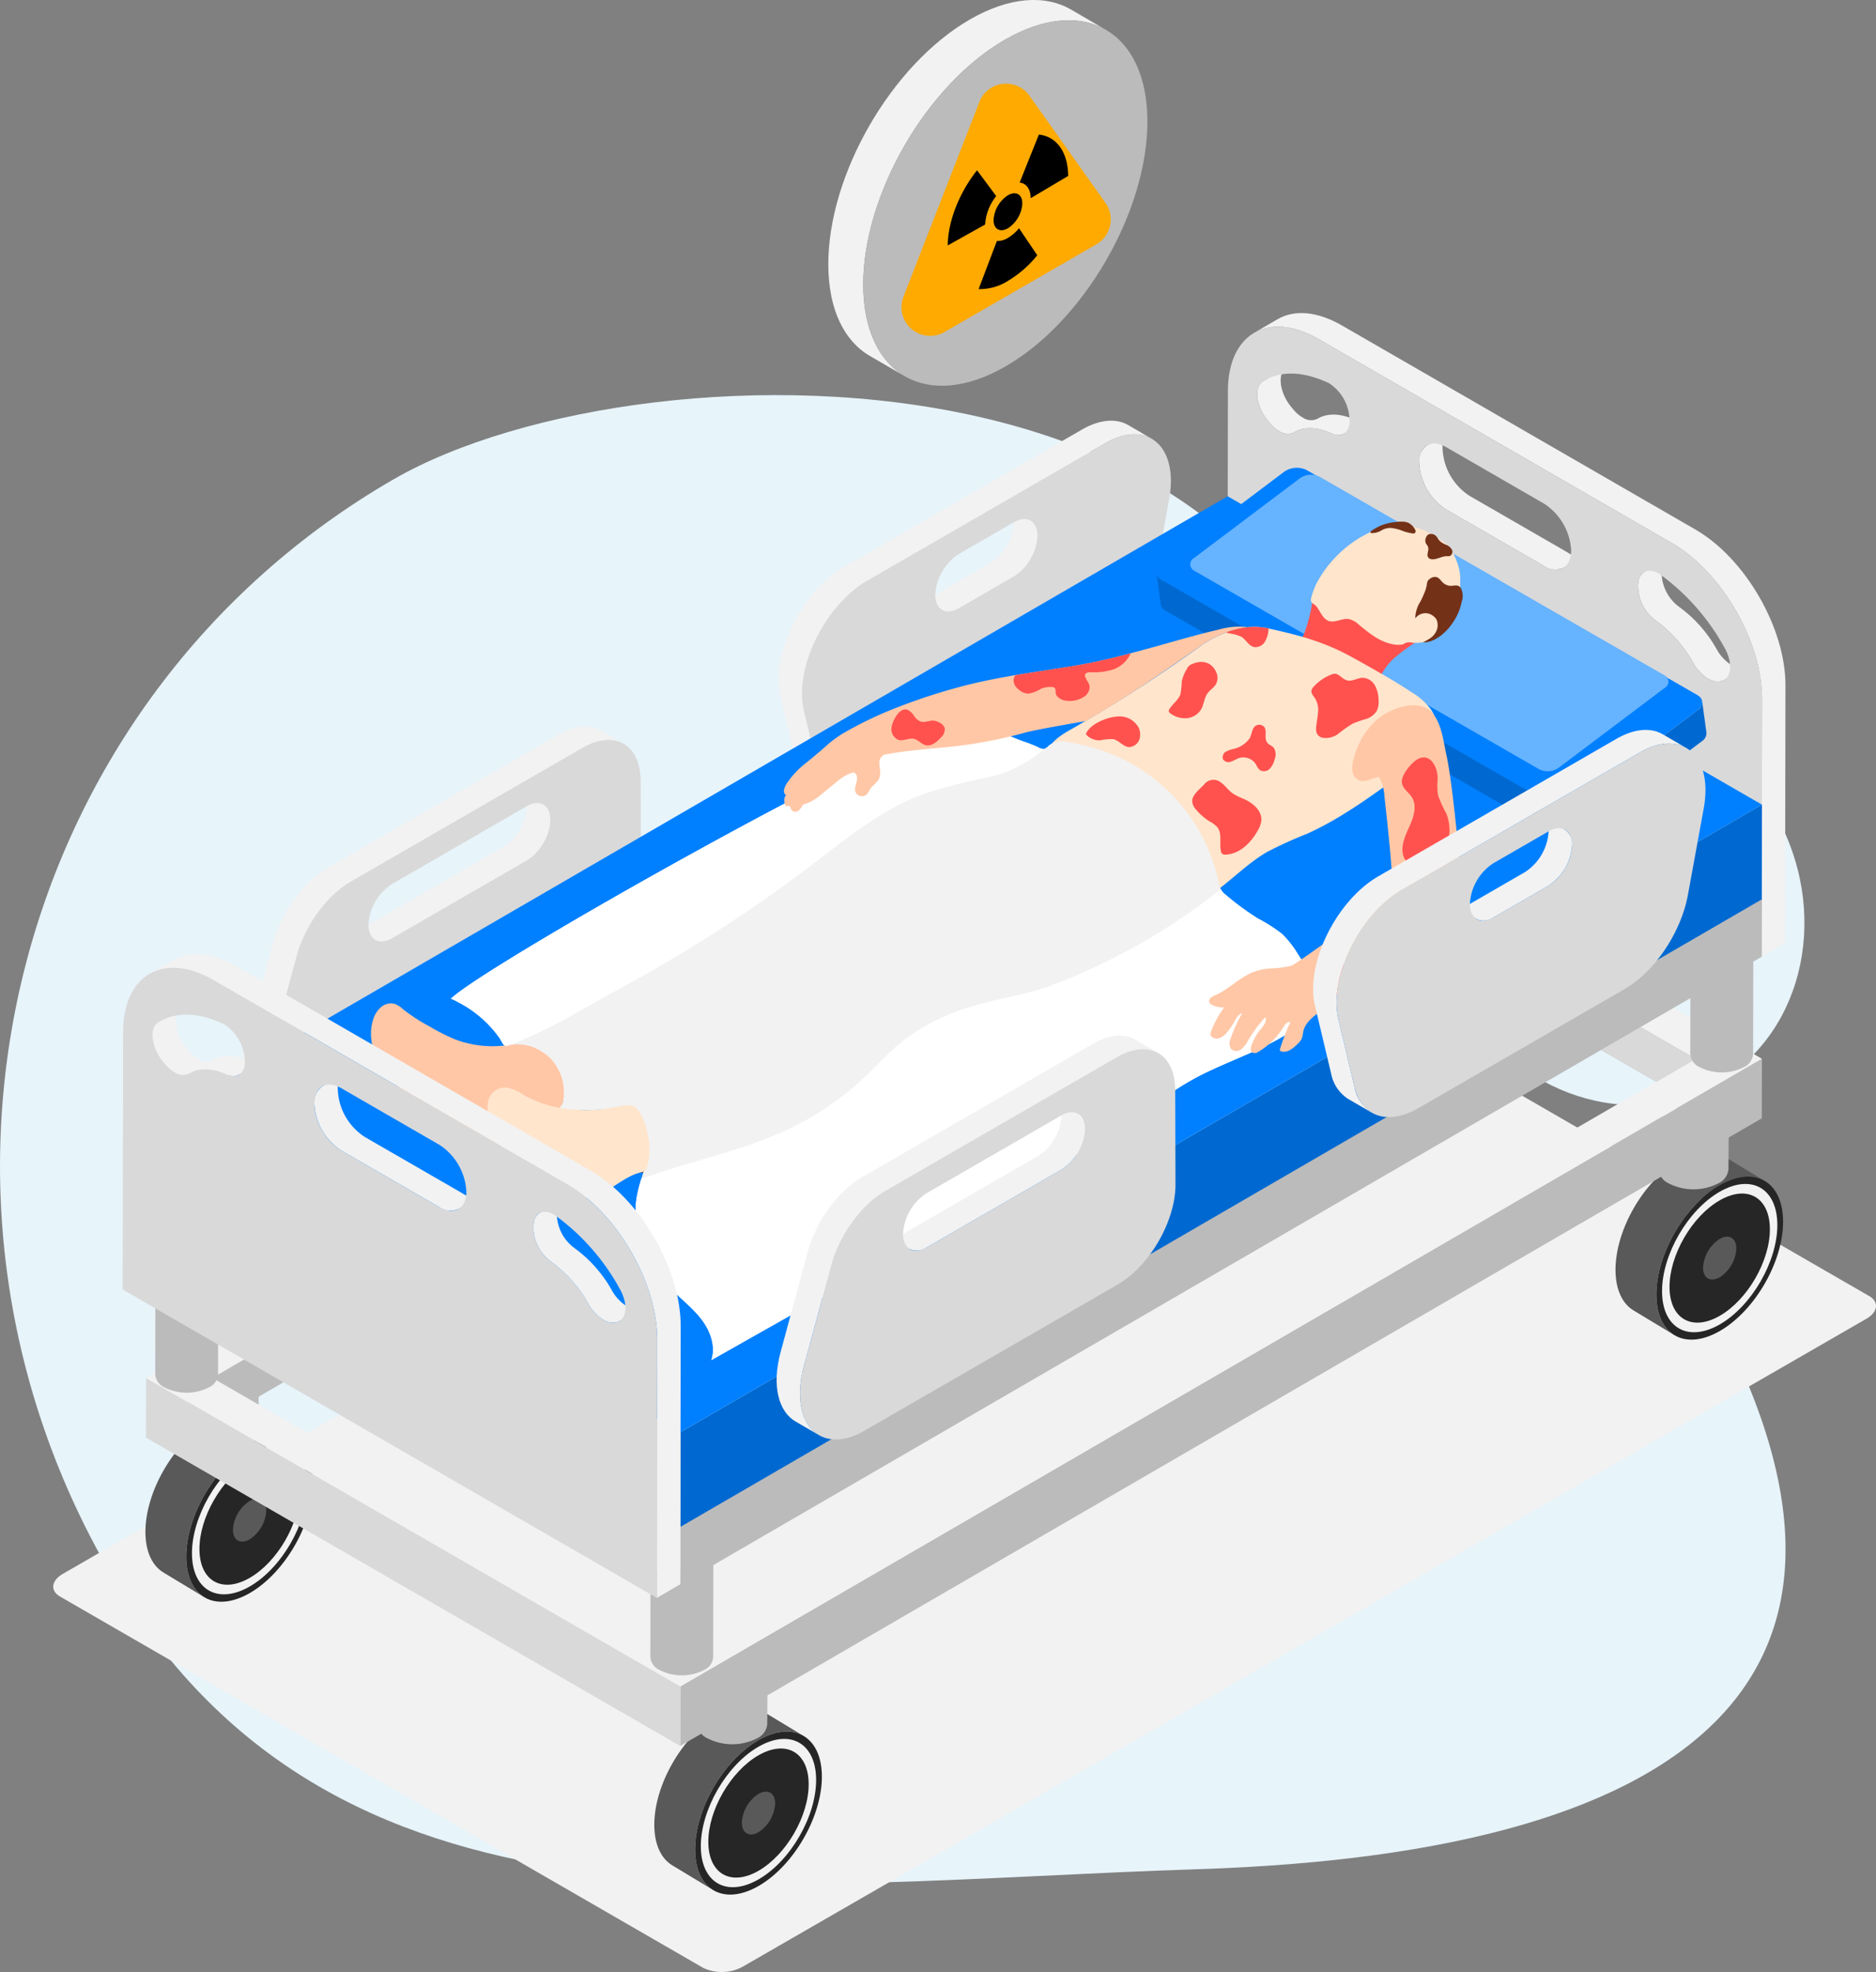 <svg xmlns="http://www.w3.org/2000/svg" xmlns:xlink="http://www.w3.org/1999/xlink" width="347.973" height="365.802" viewBox="0 0 347.973 365.802">
  <rect x="0" y="0" width="347.973" height="365.802" fill="#808080" stroke="none"/>
  <defs>
    <clipPath id="clip-path">
      <rect id="Rectángulo_325632" data-name="Rectángulo 325632" width="31.084" height="34.82" transform="translate(306.781 477.82)" fill="none"/>
    </clipPath>
    <clipPath id="clip-path-3">
      <rect id="Rectángulo_325628" data-name="Rectángulo 325628" width="27.654" height="34.02" transform="translate(306.781 477.82)" fill="none"/>
    </clipPath>
    <clipPath id="clip-path-4">
      <rect id="Rectángulo_325629" data-name="Rectángulo 325629" width="23.513" height="30.25" transform="translate(314.352 482.39)" fill="none"/>
    </clipPath>
    <clipPath id="clip-path-5">
      <rect id="Rectángulo_325630" data-name="Rectángulo 325630" width="6.175" height="7.95" transform="translate(323.021 493.54)" fill="none"/>
    </clipPath>
    <clipPath id="clip-path-6">
      <rect id="Rectángulo_325637" data-name="Rectángulo 325637" width="31.083" height="34.82" transform="translate(485.073 374.88)" fill="none"/>
    </clipPath>
    <clipPath id="clip-path-8">
      <rect id="Rectángulo_325633" data-name="Rectángulo 325633" width="27.654" height="34.02" transform="translate(485.073 374.88)" fill="none"/>
    </clipPath>
    <clipPath id="clip-path-9">
      <rect id="Rectángulo_325634" data-name="Rectángulo 325634" width="23.512" height="30.24" transform="translate(492.644 379.46)" fill="none"/>
    </clipPath>
    <clipPath id="clip-path-10">
      <rect id="Rectángulo_325635" data-name="Rectángulo 325635" width="6.176" height="7.94" transform="translate(501.312 390.61)" fill="none"/>
    </clipPath>
    <clipPath id="clip-path-11">
      <rect id="Rectángulo_325642" data-name="Rectángulo 325642" width="31.084" height="34.81" transform="translate(212.391 423.5)" fill="none"/>
    </clipPath>
    <clipPath id="clip-path-13">
      <rect id="Rectángulo_325638" data-name="Rectángulo 325638" width="27.654" height="34.02" transform="translate(212.391 423.5)" fill="none"/>
    </clipPath>
    <clipPath id="clip-path-14">
      <rect id="Rectángulo_325639" data-name="Rectángulo 325639" width="23.513" height="30.24" transform="translate(219.962 428.07)" fill="none"/>
    </clipPath>
    <clipPath id="clip-path-15">
      <rect id="Rectángulo_325640" data-name="Rectángulo 325640" width="6.175" height="7.94" transform="translate(228.631 439.22)" fill="none"/>
    </clipPath>
    <clipPath id="clip-path-16">
      <rect id="Rectángulo_325647" data-name="Rectángulo 325647" width="59.186" height="71.56" transform="translate(339.058 161.21)" fill="none"/>
    </clipPath>
    <clipPath id="clip-path-18">
      <rect id="Rectángulo_325643" data-name="Rectángulo 325643" width="51.501" height="69.78" transform="translate(339.058 161.21)" fill="none"/>
    </clipPath>
    <clipPath id="clip-path-19">
      <rect id="Rectángulo_325644" data-name="Rectángulo 325644" width="52.708" height="67.8" transform="translate(345.536 164.97)" fill="none"/>
    </clipPath>
    <clipPath id="clip-path-20">
      <rect id="Rectángulo_325645" data-name="Rectángulo 325645" width="0.044" height="0.05" transform="translate(377.177 223.85)" fill="none"/>
    </clipPath>
  </defs>
  <g id="Grupo_262120" data-name="Grupo 262120" transform="translate(-11414.419 10627.509)">
    <g id="Grupo_262113" data-name="Grupo 262113">
      <path id="Trazado_279910" data-name="Trazado 279910" d="M407.6,507.931c-81.382,2.622-160.629,16-201.862-55.17S188.027,290.9,258.279,250.2c47.434-27.482,182.969-27.564,178.72,71.816-3.822,89.391,49.927,54.167,63.319,77.283,41.233,71.171,2.011,105.579-92.723,108.631" transform="translate(11229 -10788.719)" fill="#e7f4fa"/>
      <path id="Trazado_279911" data-name="Trazado 279911" d="M515.43,313.49c9.628,18.565,3.955,40.6-12.671,49.227s-37.91.564-47.538-18-12.031-52.248,4.6-60.871S505.8,294.926,515.43,313.49" transform="translate(11229 -10788.719)" fill="#e7f4fa"/>
      <path id="Trazado_279912" data-name="Trazado 279912" d="M315.941,526.282l-119.38-68.924c-1.872-1.081-1.637-2.968.524-4.216L405.446,332.993a8.117,8.117,0,0,1,7.3-.3l119.38,68.924c1.872,1.08,1.637,2.968-.524,4.216L323.243,525.979a8.117,8.117,0,0,1-7.3.3" transform="translate(11229 -10788.719)" fill="#f2f2f2"/>
      <g id="Grupo_261863" data-name="Grupo 261863" transform="translate(11229 -10788.719)" clip-path="url(#clip-path)">
        <g id="Grupo_261862" data-name="Grupo 261862" style="isolation: isolate">
          <g id="Grupo_261861" data-name="Grupo 261861">
            <g id="Grupo_261860" data-name="Grupo 261860" clip-path="url(#clip-path)">
              <g id="Grupo_261853" data-name="Grupo 261853">
                <g id="Grupo_261852" data-name="Grupo 261852">
                  <g id="Grupo_261851" data-name="Grupo 261851" clip-path="url(#clip-path-3)">
                    <path id="Trazado_279913" data-name="Trazado 279913" d="M318.5,479.433c3.267-1.886,6.227-2.061,8.365-.819l7.571,4.574c-2.138-1.242-5.1-1.067-8.365.819-6.493,3.749-11.739,12.836-11.718,20.3.01,3.706,1.319,6.314,3.429,7.54l-7.571-4.574c-2.11-1.226-3.418-3.834-3.429-7.541-.021-7.46,5.225-16.547,11.718-20.3" fill="#595959"/>
                  </g>
                </g>
              </g>
              <g id="Grupo_261856" data-name="Grupo 261856">
                <g id="Grupo_261855" data-name="Grupo 261855">
                  <g id="Grupo_261854" data-name="Grupo 261854" clip-path="url(#clip-path-4)">
                    <path id="Trazado_279914" data-name="Trazado 279914" d="M326.07,484.008c-6.493,3.749-11.739,12.836-11.718,20.3s5.3,10.47,11.794,6.722,11.74-12.836,11.719-20.3-5.3-10.47-11.795-6.721" fill="#262626"/>
                  </g>
                </g>
              </g>
              <g id="Grupo_261859" data-name="Grupo 261859">
                <g id="Grupo_261858" data-name="Grupo 261858">
                  <g id="Grupo_261857" data-name="Grupo 261857" clip-path="url(#clip-path-5)">
                    <path id="Trazado_279915" data-name="Trazado 279915" d="M326.1,493.969a6.786,6.786,0,0,0-3.078,5.331c.006,1.959,1.393,2.749,3.1,1.765a6.785,6.785,0,0,0,3.078-5.331c-.006-1.959-1.393-2.75-3.1-1.765" fill="#595959"/>
                  </g>
                </g>
              </g>
              <path id="Trazado_279916" data-name="Trazado 279916" d="M315.414,503.69c.021,6.784,4.825,9.523,10.73,6.114s10.677-11.677,10.656-18.461-4.824-9.524-10.729-6.111S315.4,496.9,315.414,503.69m1.388-.8c-.02-5.909,4.134-13.1,9.277-16.07s9.318-.585,9.338,5.32-4.139,13.1-9.277,16.07-9.322.585-9.338-5.32" fill="#f2f2f2"/>
            </g>
          </g>
        </g>
      </g>
      <path id="Trazado_279917" data-name="Trazado 279917" d="M316.651,483.656a3.252,3.252,0,0,1-1.919-2.682l.041-8.008a3.253,3.253,0,0,0,1.919,2.682,10.131,10.131,0,0,0,9.2,0A3.23,3.23,0,0,0,327.776,473l-.041,8.009a3.229,3.229,0,0,1-1.889,2.644,10.131,10.131,0,0,1-9.2,0" transform="translate(11229 -10788.719)" fill="#bbb"/>
      <path id="Trazado_279918" data-name="Trazado 279918" d="M316.693,475.647a10.123,10.123,0,0,0,9.194,0c2.53-1.47,2.517-3.855-.03-5.325a10.137,10.137,0,0,0-9.2,0c-2.53,1.47-2.517,3.855.031,5.325" transform="translate(11229 -10788.719)" fill="#f2f2f2"/>
      <g id="Grupo_261878" data-name="Grupo 261878" transform="translate(11229 -10788.719)" clip-path="url(#clip-path-6)">
        <g id="Grupo_261877" data-name="Grupo 261877" style="isolation: isolate">
          <g id="Grupo_261876" data-name="Grupo 261876">
            <g id="Grupo_261875" data-name="Grupo 261875" clip-path="url(#clip-path-6)">
              <g id="Grupo_261868" data-name="Grupo 261868">
                <g id="Grupo_261867" data-name="Grupo 261867">
                  <g id="Grupo_261866" data-name="Grupo 261866" clip-path="url(#clip-path-8)">
                    <path id="Trazado_279919" data-name="Trazado 279919" d="M496.791,376.494c3.267-1.886,6.228-2.062,8.365-.819l7.571,4.574c-2.137-1.242-5.1-1.067-8.365.819-6.493,3.749-11.739,12.836-11.718,20.3.01,3.706,1.319,6.314,3.429,7.54l-7.571-4.574c-2.11-1.226-3.418-3.834-3.429-7.541-.021-7.46,5.225-16.547,11.718-20.3" fill="#595959"/>
                  </g>
                </g>
              </g>
              <g id="Grupo_261871" data-name="Grupo 261871">
                <g id="Grupo_261870" data-name="Grupo 261870">
                  <g id="Grupo_261869" data-name="Grupo 261869" clip-path="url(#clip-path-9)">
                    <path id="Trazado_279920" data-name="Trazado 279920" d="M504.362,381.068c-6.493,3.749-11.739,12.836-11.718,20.3s5.3,10.47,11.795,6.722,11.739-12.836,11.718-20.3-5.3-10.47-11.795-6.721" fill="#262626"/>
                  </g>
                </g>
              </g>
              <g id="Grupo_261874" data-name="Grupo 261874">
                <g id="Grupo_261873" data-name="Grupo 261873">
                  <g id="Grupo_261872" data-name="Grupo 261872" clip-path="url(#clip-path-10)">
                    <path id="Trazado_279921" data-name="Trazado 279921" d="M504.39,391.029a6.786,6.786,0,0,0-3.078,5.331c.006,1.959,1.393,2.75,3.1,1.765a6.785,6.785,0,0,0,3.078-5.331c-.006-1.959-1.393-2.749-3.1-1.765" fill="#595959"/>
                  </g>
                </g>
              </g>
              <path id="Trazado_279922" data-name="Trazado 279922" d="M493.706,400.75c.021,6.784,4.825,9.523,10.73,6.115s10.676-11.678,10.656-18.462-4.824-9.523-10.729-6.111-10.673,11.673-10.657,18.458m1.388-.8c-.02-5.909,4.134-13.1,9.277-16.07s9.318-.585,9.338,5.32-4.139,13.1-9.277,16.07-9.322.585-9.338-5.32" fill="#f2f2f2"/>
            </g>
          </g>
        </g>
      </g>
      <path id="Trazado_279923" data-name="Trazado 279923" d="M494.943,380.716a3.253,3.253,0,0,1-1.919-2.682l.041-8.008a3.252,3.252,0,0,0,1.919,2.682,10.137,10.137,0,0,0,9.195,0,3.229,3.229,0,0,0,1.889-2.645l-.041,8.009a3.229,3.229,0,0,1-1.889,2.644,10.128,10.128,0,0,1-9.2,0" transform="translate(11229 -10788.719)" fill="#bbb"/>
      <path id="Trazado_279924" data-name="Trazado 279924" d="M494.984,372.708a10.131,10.131,0,0,0,9.195,0c2.53-1.471,2.517-3.855-.03-5.326a10.131,10.131,0,0,0-9.195,0c-2.531,1.471-2.517,3.855.03,5.326" transform="translate(11229 -10788.719)" fill="#f2f2f2"/>
      <g id="Grupo_261893" data-name="Grupo 261893" transform="translate(11229 -10788.719)" clip-path="url(#clip-path-11)">
        <g id="Grupo_261892" data-name="Grupo 261892" style="isolation: isolate">
          <g id="Grupo_261891" data-name="Grupo 261891">
            <g id="Grupo_261890" data-name="Grupo 261890" clip-path="url(#clip-path-11)">
              <g id="Grupo_261883" data-name="Grupo 261883">
                <g id="Grupo_261882" data-name="Grupo 261882">
                  <g id="Grupo_261881" data-name="Grupo 261881" clip-path="url(#clip-path-13)">
                    <path id="Trazado_279925" data-name="Trazado 279925" d="M224.109,425.108c3.267-1.886,6.227-2.061,8.365-.818l7.571,4.574c-2.138-1.242-5.1-1.067-8.365.819-6.493,3.749-11.739,12.836-11.718,20.3.01,3.707,1.319,6.314,3.429,7.541l-7.571-4.574c-2.11-1.227-3.418-3.834-3.429-7.541-.021-7.46,5.225-16.548,11.718-20.3" fill="#595959"/>
                  </g>
                </g>
              </g>
              <g id="Grupo_261886" data-name="Grupo 261886">
                <g id="Grupo_261885" data-name="Grupo 261885">
                  <g id="Grupo_261884" data-name="Grupo 261884" clip-path="url(#clip-path-14)">
                    <path id="Trazado_279926" data-name="Trazado 279926" d="M231.68,429.683c-6.493,3.749-11.739,12.836-11.718,20.3s5.3,10.47,11.795,6.722,11.739-12.836,11.718-20.3-5.3-10.47-11.8-6.721" fill="#262626"/>
                  </g>
                </g>
              </g>
              <g id="Grupo_261889" data-name="Grupo 261889">
                <g id="Grupo_261888" data-name="Grupo 261888">
                  <g id="Grupo_261887" data-name="Grupo 261887" clip-path="url(#clip-path-15)">
                    <path id="Trazado_279927" data-name="Trazado 279927" d="M231.708,439.644a6.784,6.784,0,0,0-3.078,5.331c.006,1.959,1.393,2.75,3.1,1.765a6.786,6.786,0,0,0,3.078-5.331c-.006-1.959-1.393-2.75-3.1-1.765" fill="#595959"/>
                  </g>
                </g>
              </g>
              <path id="Trazado_279928" data-name="Trazado 279928" d="M221.025,449.365c.021,6.784,4.825,9.523,10.73,6.115s10.677-11.678,10.656-18.462-4.824-9.523-10.729-6.111-10.673,11.673-10.657,18.458m1.388-.8c-.02-5.909,4.134-13.1,9.277-16.07s9.318-.585,9.338,5.32-4.139,13.1-9.277,16.07-9.322.585-9.338-5.32" fill="#f2f2f2"/>
            </g>
          </g>
        </g>
      </g>
      <path id="Trazado_279929" data-name="Trazado 279929" d="M222.262,429.331a3.253,3.253,0,0,1-1.919-2.682l.041-8.008a3.253,3.253,0,0,0,1.919,2.682,10.137,10.137,0,0,0,9.2,0,3.23,3.23,0,0,0,1.889-2.645l-.041,8.008a3.229,3.229,0,0,1-1.89,2.645,10.132,10.132,0,0,1-9.194,0" transform="translate(11229 -10788.719)" fill="#bbb"/>
      <path id="Trazado_279930" data-name="Trazado 279930" d="M222.3,421.323a10.129,10.129,0,0,0,9.194,0c2.53-1.471,2.517-3.855-.03-5.326a10.137,10.137,0,0,0-9.195,0c-2.53,1.471-2.517,3.855.031,5.326" transform="translate(11229 -10788.719)" fill="#f2f2f2"/>
      <path id="Trazado_279931" data-name="Trazado 279931" d="M512.238,357.6l-.031,11.051L311.583,485.073l.032-11.051Z" transform="translate(11229 -10788.719)" fill="#bbb"/>
      <path id="Trazado_279932" data-name="Trazado 279932" d="M311.615,474.022l-.031,11.051-99.1-57.2.031-11.05Z" transform="translate(11229 -10788.719)" fill="#d9d9d9"/>
      <path id="Trazado_279933" data-name="Trazado 279933" d="M413.132,300.4,212.516,416.814l99.1,57.208L512.242,357.609ZM311.6,466.9l-86.8-50.1L413.145,307.524l86.8,50.1Z" transform="translate(11229 -10788.719)" fill="#f2f2f2"/>
      <path id="Trazado_279934" data-name="Trazado 279934" d="M413.146,315.994l79.483,45.879,7.314-4.251-86.8-50.1L224.807,416.8l7.314,4.222Z" transform="translate(11229 -10788.719)" fill="#bbb"/>
      <path id="Trazado_279935" data-name="Trazado 279935" d="M499.943,357.622l-7.315,4.251-79.482-45.879v-8.473Z" transform="translate(11229 -10788.719)" fill="#d9d9d9"/>
      <path id="Trazado_279936" data-name="Trazado 279936" d="M307.77,470.987a2.914,2.914,0,0,1-1.72-2.4l.036-19.984a2.92,2.92,0,0,0,1.721,2.4,9.082,9.082,0,0,0,8.241,0,2.893,2.893,0,0,0,1.693-2.371l-.037,19.984a2.893,2.893,0,0,1-1.693,2.37,9.082,9.082,0,0,1-8.241,0" transform="translate(11229 -10788.719)" fill="#bbb"/>
      <path id="Trazado_279937" data-name="Trazado 279937" d="M307.807,451a9.076,9.076,0,0,0,8.241,0c2.268-1.317,2.256-3.454-.027-4.774a9.085,9.085,0,0,0-8.241,0c-2.268,1.319-2.256,3.456.027,4.773" transform="translate(11229 -10788.719)" fill="#f2f2f2"/>
      <path id="Trazado_279938" data-name="Trazado 279938" d="M500.661,359.146a2.912,2.912,0,0,1-1.72-2.4l.037-19.983a2.914,2.914,0,0,0,1.72,2.4,9.082,9.082,0,0,0,8.241,0,2.891,2.891,0,0,0,1.693-2.37l-.037,19.984a2.89,2.89,0,0,1-1.693,2.369,9.076,9.076,0,0,1-8.241,0" transform="translate(11229 -10788.719)" fill="#bbb"/>
      <path id="Trazado_279939" data-name="Trazado 279939" d="M500.7,339.163a9.082,9.082,0,0,0,8.241,0c2.267-1.318,2.255-3.456-.028-4.773a9.074,9.074,0,0,0-8.24,0c-2.269,1.318-2.257,3.455.027,4.773" transform="translate(11229 -10788.719)" fill="#f2f2f2"/>
      <path id="Trazado_279940" data-name="Trazado 279940" d="M215.931,418.559a2.914,2.914,0,0,1-1.72-2.4l.037-19.983a2.917,2.917,0,0,0,1.72,2.4,9.085,9.085,0,0,0,8.241,0,2.89,2.89,0,0,0,1.693-2.37l-.037,19.984a2.893,2.893,0,0,1-1.693,2.37,9.082,9.082,0,0,1-8.241,0" transform="translate(11229 -10788.719)" fill="#bbb"/>
      <path id="Trazado_279941" data-name="Trazado 279941" d="M215.968,398.575a9.076,9.076,0,0,0,8.241,0c2.268-1.317,2.256-3.455-.027-4.773a9.082,9.082,0,0,0-8.241,0c-2.268,1.318-2.256,3.456.027,4.773" transform="translate(11229 -10788.719)" fill="#f2f2f2"/>
      <path id="Trazado_279942" data-name="Trazado 279942" d="M436.9,239.138l-.732-.3c-2.448-.988-4.655-.958-6.353.036l-.024.014a2.751,2.751,0,0,1-2.767-.245,6.624,6.624,0,0,1-1.8-1.585l-.369-.449c-2.082-2.569-2.537-6.11-.886-7.159.1-.067.212-.132.32-.195l-4.344,2.524c-.107.063-.214.128-.319.195-1.651,1.049-1.2,4.59.886,7.159l.369.449a6.642,6.642,0,0,0,1.8,1.585,2.755,2.755,0,0,0,2.769.245l.024-.015c1.7-.993,3.9-1.023,6.351-.035l.732.3a2.345,2.345,0,0,0,2.1-.007l4.343-2.524a2.345,2.345,0,0,1-2.1.007" transform="translate(11229 -10788.719)" fill="#f2f2f2"/>
      <path id="Trazado_279943" data-name="Trazado 279943" d="M476.146,263.66,458,253.184a10.966,10.966,0,0,1-5-8.667,3.527,3.527,0,0,1,1.464-3.232l-4.343,2.524a3.526,3.526,0,0,0-1.464,3.232,10.966,10.966,0,0,0,5,8.667L471.8,266.184a3.553,3.553,0,0,0,3.581.35l4.343-2.523a3.556,3.556,0,0,1-3.581-.351" transform="translate(11229 -10788.719)" fill="#f2f2f2"/>
      <path id="Trazado_279944" data-name="Trazado 279944" d="M508.4,285.079a3.19,3.19,0,0,1-1.8-.492,8.066,8.066,0,0,1-2.784-2.988,24.393,24.393,0,0,0-6.331-7.36l-.732-.549A8.011,8.011,0,0,1,493.626,267l.064-.425a2.333,2.333,0,0,1,1.046-1.783l-4.343,2.523a2.337,2.337,0,0,0-1.046,1.784l-.064.425a8.011,8.011,0,0,0,3.125,6.686l.732.549a24.394,24.394,0,0,1,6.331,7.36,8.054,8.054,0,0,0,2.784,2.987,3.191,3.191,0,0,0,1.8.493l.371-.022a1.872,1.872,0,0,0,.812-.245l4.343-2.524a1.887,1.887,0,0,1-.813.246Z" transform="translate(11229 -10788.719)" fill="#f2f2f2"/>
      <path id="Trazado_279945" data-name="Trazado 279945" d="M499.9,259.436l-65.569-37.855c-4.656-2.689-8.878-2.938-11.926-1.166l-4.342,2.523c3.048-1.771,7.268-1.523,11.927,1.166l65.566,37.856c9.262,5.347,16.736,18.3,16.7,28.925l-.083,47.8,4.343-2.524.083-47.8c.03-10.624-7.444-23.579-16.7-28.926" transform="translate(11229 -10788.719)" fill="#f2f2f2"/>
      <path id="Trazado_279946" data-name="Trazado 279946" d="M495.561,261.96c9.262,5.347,16.736,18.3,16.706,28.925l-.083,47.8L413.1,281.476l.083-47.8c.03-10.623,7.561-14.915,16.814-9.572Zm-45.454-9.987a10.313,10.313,0,0,0,3.551,3.735L471.8,266.183c2.77,1.6,5.035.326,5.045-2.865a11.033,11.033,0,0,0-5.012-8.68l-18.145-10.476c-2.777-1.6-5.027-.322-5.036,2.879a10.214,10.214,0,0,0,1.452,4.932m-29.59-12.837.37.449a6.647,6.647,0,0,0,1.8,1.586,2.738,2.738,0,0,0,2.791.231c1.7-.994,3.9-1.025,6.353-.037l.732.3c2.039.833,3.453-.541,3.153-3.061l-.062-.5a8.313,8.313,0,0,0-3.672-5.782,4.565,4.565,0,0,0-.558-.274l-.732-.3c-4.291-1.744-8.145-1.632-11.059.227-1.65,1.048-1.2,4.59.886,7.158m71.891,37.078.731.549a24.4,24.4,0,0,1,6.332,7.36,8.054,8.054,0,0,0,2.784,2.987,3.191,3.191,0,0,0,1.8.493l.37-.022c2.089-.161,2.563-3.166.924-6.114a41.32,41.32,0,0,0-11.021-12.973l-.731-.55a5.607,5.607,0,0,0-.559-.37c-1.815-1.048-3.408-.436-3.692,1.529l-.065.425a8.015,8.015,0,0,0,3.126,6.686" transform="translate(11229 -10788.719)" fill="#d9d9d9"/>
      <path id="Trazado_279947" data-name="Trazado 279947" d="M296.765,296.669c-1.962-1.14-4.68-.979-7.679.753L246.163,322.2c-4.508,2.6-8.528,8.139-10.088,13.894l-5.007,18.5c-1.72,6.342-.368,11.116,2.762,12.935l4.343,2.524c-3.13-1.819-4.482-6.593-2.762-12.935l5.007-18.505c1.56-5.754,5.58-11.29,10.088-13.893l42.923-24.781c3-1.732,5.717-1.893,7.679-.753Z" transform="translate(11229 -10788.719)" fill="#f2f2f2"/>
      <path id="Trazado_279948" data-name="Trazado 279948" d="M286.22,310.459l-4.343-2.524a3.061,3.061,0,0,1,1.273,2.8,8.852,8.852,0,0,1-1.265,4.28,8.948,8.948,0,0,1-3.088,3.268l-25,14.432a3.076,3.076,0,0,1-3.1.3l4.343,2.524a3.076,3.076,0,0,0,3.1-.3l25-14.432a8.951,8.951,0,0,0,3.088-3.269,8.833,8.833,0,0,0,1.264-4.28,3.057,3.057,0,0,0-1.272-2.8" transform="translate(11229 -10788.719)" fill="#f2f2f2"/>
      <path id="Trazado_279949" data-name="Trazado 279949" d="M293.429,299.946c5.956-3.439,10.8-.686,10.823,6.159l.049,17.423c.019,6.835-4.8,15.175-10.752,18.614l-46.888,27.071c-8.341,4.816-14.143-1.416-11.25-12.088l5.008-18.5c1.56-5.755,5.579-11.291,10.088-13.894Zm-7.2,17.6a8.838,8.838,0,0,0,1.265-4.28c-.008-2.776-1.966-3.892-4.382-2.5l-25,14.433a9.622,9.622,0,0,0-4.352,7.539c.008,2.776,1.973,3.9,4.381,2.506l25-14.433a8.948,8.948,0,0,0,3.088-3.268" transform="translate(11229 -10788.719)" fill="#d9d9d9"/>
      <path id="Trazado_279950" data-name="Trazado 279950" d="M394.7,240.067c-2.187-1.271-5.221-1.121-8.638.852l-44.11,25.467c-7.86,4.538-13.62,16.3-11.777,24.033l2.991,12.546a7.163,7.163,0,0,0,3.207,4.754l4.343,2.524a7.163,7.163,0,0,1-3.207-4.754l-2.991-12.546c-1.843-7.73,3.916-19.495,11.777-24.033l44.11-25.468c3.417-1.972,6.451-2.122,8.638-.851Z" transform="translate(11229 -10788.719)" fill="#f2f2f2"/>
      <path id="Trazado_279951" data-name="Trazado 279951" d="M376.577,257.78l-4.343-2.524a3.054,3.054,0,0,1,1.273,2.8,9.661,9.661,0,0,1-4.361,7.553l-10.2,5.892a3.078,3.078,0,0,1-3.1.3l4.343,2.523a3.075,3.075,0,0,0,3.1-.3l10.205-5.892a9.657,9.657,0,0,0,4.361-7.553,3.054,3.054,0,0,0-1.273-2.8" transform="translate(11229 -10788.719)" fill="#f2f2f2"/>
      <path id="Trazado_279952" data-name="Trazado 279952" d="M390.4,243.442c7.845-4.529,13.668.549,11.875,10.378l-2.918,15.957c-1.28,7.043-6.162,14.317-11.8,17.569L349.371,309.4c-5.634,3.253-10.541,1.63-11.865-3.908l-2.991-12.546c-1.842-7.73,3.917-19.5,11.778-24.034Zm-13.826,21.422a8.866,8.866,0,0,0,1.273-4.285c-.008-2.776-1.974-3.886-4.389-2.492l-10.206,5.892a9.631,9.631,0,0,0-4.353,7.54c.008,2.775,1.974,3.895,4.382,2.5l10.205-5.892a8.948,8.948,0,0,0,3.088-3.268" transform="translate(11229 -10788.719)" fill="#d9d9d9"/>
      <path id="Trazado_279953" data-name="Trazado 279953" d="M512.238,327.615l-.031,11.051L311.583,455.085l.032-11.051Z" transform="translate(11229 -10788.719)" fill="#bbb"/>
      <path id="Trazado_279954" data-name="Trazado 279954" d="M311.615,444.034l-.031,11.051-99.1-57.2.031-11.051Z" transform="translate(11229 -10788.719)" fill="#d9d9d9"/>
      <path id="Trazado_279955" data-name="Trazado 279955" d="M512.238,327.615,311.615,444.034l-99.1-57.2L413.134,270.412Z" transform="translate(11229 -10788.719)" fill="#f2f2f2"/>
      <path id="Trazado_279956" data-name="Trazado 279956" d="M512.238,310.467l-.031,17.57L311.583,444.455l.032-17.57Z" transform="translate(11229 -10788.719)" fill="#0069d1"/>
      <path id="Trazado_279957" data-name="Trazado 279957" d="M311.615,426.886l-.031,17.569-99.1-57.2.031-17.569Z" transform="translate(11229 -10788.719)" fill="#d9d9d9"/>
      <path id="Trazado_279958" data-name="Trazado 279958" d="M512.238,310.467,311.615,426.885l-99.1-57.2L413.134,253.263Z" transform="translate(11229 -10788.719)" fill="#0080ff"/>
      <path id="Trazado_279959" data-name="Trazado 279959" d="M501.148,291.308a1.784,1.784,0,0,1-.838,1.622L477.5,310.117a4.124,4.124,0,0,1-4.193.349l-72.5-41.752a1.629,1.629,0,0,1-.876-1.164l.788,5.768a1.626,1.626,0,0,0,.876,1.164l72.5,41.753a4.124,4.124,0,0,0,4.193-.35L501.1,298.7a1.781,1.781,0,0,0,.838-1.622Z" transform="translate(11229 -10788.719)" fill="#0069d1"/>
      <path id="Trazado_279960" data-name="Trazado 279960" d="M500.274,290.148c1.167.674,1.183,1.918.036,2.783L477.5,310.117a4.123,4.123,0,0,1-4.192.35l-72.5-41.752c-1.166-.674-1.189-1.922-.036-2.791l22.812-17.187a4.129,4.129,0,0,1,4.192-.341Z" transform="translate(11229 -10788.719)" fill="#0080ff"/>
      <path id="Trazado_279961" data-name="Trazado 279961" d="M494.119,286.452a1.331,1.331,0,0,1,.031,2.392l-19.613,14.777a3.545,3.545,0,0,1-3.6.3l-63.973-36.829a1.335,1.335,0,0,1-.031-2.4l19.613-14.777a3.552,3.552,0,0,1,3.605-.294Z" transform="translate(11229 -10788.719)" fill="#66b3ff"/>
      <path id="Trazado_279962" data-name="Trazado 279962" d="M429.256,271.3a1.626,1.626,0,0,0-.31.831,29.617,29.617,0,0,1-1.394,5.976,6.647,6.647,0,0,1-.7,1.538.914.914,0,0,0-.2.412c-.03.362.386.565.547.835.19.32.344.659.545.974a10.456,10.456,0,0,0,1.4,1.741,11.935,11.935,0,0,0,3.656,2.5,16.729,16.729,0,0,0,8.467,1.133,10.4,10.4,0,0,1,2.988-4.16,34.367,34.367,0,0,1,4.2-3.012.777.777,0,0,0,.347-.352.711.711,0,0,0,0-.372,3.913,3.913,0,0,0-1.027-1.983,5.436,5.436,0,0,0-3.426-1.366c-1.251-.114-2.515-.018-3.762-.17a9.576,9.576,0,0,1-4.5-1.787c-1.082-.8-1.992-1.82-3.139-2.52a4.476,4.476,0,0,0-2.478-.708,1.541,1.541,0,0,0-1.214.491" transform="translate(11229 -10788.719)" fill="#ff524f"/>
      <path id="Trazado_279963" data-name="Trazado 279963" d="M374.4,302.576c-6.478,2.859-13.63,3.98-20.037,6.994-10.135,4.767-17.71,13.926-27.888,18.6a2.325,2.325,0,0,0-1.047.735,2.03,2.03,0,0,0-.256.972c-.34,4.694,2.541,8.974,5.546,12.6a5.083,5.083,0,0,0,2.514,1.946,5.2,5.2,0,0,0,3.449-.834,472.19,472.19,0,0,0,45.295-26.474,8.86,8.86,0,0,0,2.309-1.944,7.936,7.936,0,0,0,.948-1.82,34.533,34.533,0,0,0,2.175-8.156c.343-2.465-.258-6.262-3.442-6.54-1.529-.134-3.5,1.014-4.84,1.64-1.585.74-3.125,1.575-4.726,2.282" transform="translate(11229 -10788.719)" fill="#262626"/>
      <path id="Trazado_279964" data-name="Trazado 279964" d="M315.7,335.655c-11.85,6.726-23.72,13.463-36.133,19.08a1.306,1.306,0,0,0-.679.512,1.225,1.225,0,0,0-.083.645c.295,4.75,3.56,8.724,6.719,12.282a1.331,1.331,0,0,0,.557.436,1.374,1.374,0,0,0,1.081-.314c11.516-7.3,26.111-8.392,37.687-15.6a56.368,56.368,0,0,0,8.805-6.965c1.087-1.027,2.15-2.081,3.135-3.2a2.929,2.929,0,0,0,.834-1.484,2.982,2.982,0,0,0-.29-1.416q-.921-2.373-2.036-4.665a10.731,10.731,0,0,0-3.073-4.2,34.5,34.5,0,0,0-3.2-1.5c-.937-.545-1.678-1.212-2.879-.946a4.257,4.257,0,0,0-1.4.686c-3.164,2.1-5.718,4.769-9.045,6.657" transform="translate(11229 -10788.719)" fill="#262626"/>
      <path id="Trazado_279965" data-name="Trazado 279965" d="M269.793,353.992a36.684,36.684,0,0,1-4.568-2.309,33.724,33.724,0,0,1-4.99-3.221,5.241,5.241,0,0,0-1.472-1,2.819,2.819,0,0,0-2.688.577,4.991,4.991,0,0,0-1.479,2.42c-1,3.285.17,6.926,2.239,9.667s4.938,4.751,7.766,6.7,5.712,3.928,7.833,6.63a11.093,11.093,0,0,0,2.921,3.117,4.962,4.962,0,0,0,4.3.134,7.591,7.591,0,0,0,3.3-2.9c.8-1.22,1.34-2.6,2.2-3.781a10.43,10.43,0,0,1,3.585-2.934c.765-.425.848-.382,1.111-1.384a7.819,7.819,0,0,0-.633-6.129,9.962,9.962,0,0,0-2.443-3.365c-2.439-2.058-4.8-1.41-7.635-1.085a19.545,19.545,0,0,1-9.351-1.14" transform="translate(11229 -10788.719)" fill="#ffc7a6"/>
      <path id="Trazado_279966" data-name="Trazado 279966" d="M396.974,301.981a16.692,16.692,0,0,0-4.319-1.267,15.129,15.129,0,0,0-6.535.5,15.293,15.293,0,0,0-5.739,3.416,30.206,30.206,0,0,0-4.539,4.351,10.042,10.042,0,0,0-1.962,4.007,3.473,3.473,0,0,0,.059,2.032c.222.651.686,1.184.642,1.915a3.124,3.124,0,0,1-1.512,2.054c-9.216,7.026-18.458,14.071-28.427,19.98a2.377,2.377,0,0,0-1.007.9,2.186,2.186,0,0,0-.136,1.094,16.184,16.184,0,0,0,7.6,12.641,2.371,2.371,0,0,0,1.049.412,2.624,2.624,0,0,0,1.317-.4c2.105-1.063,4.272-2.149,6.392-3.129,2.487-1.149,5.679-1.489,8.333-2.172,5.572-1.436,11.134-2.949,16.543-4.925,8.309-3.033,16.339-7.231,22.66-13.418a27.485,27.485,0,0,0,6.926-10.138,3.679,3.679,0,0,0,.276-2.052,4.066,4.066,0,0,0-1.263-1.823q-3.2-3.157-6.4-6.317a44.513,44.513,0,0,0-7.357-6.274,20.39,20.39,0,0,0-2.593-1.384" transform="translate(11229 -10788.719)" fill="#404040"/>
      <path id="Trazado_279967" data-name="Trazado 279967" d="M334.1,345.71l-34.971,20.618a2.4,2.4,0,0,0-.93.79,2.17,2.17,0,0,0-.219,1.009,11.864,11.864,0,0,0,5.245,10.183,2.36,2.36,0,0,0,.981.428,2.655,2.655,0,0,0,1.137-.2c11.307-3.736,23.472-5.635,33.471-12.1,5.469-3.536,10.027-8.284,14.532-12.986a9.63,9.63,0,0,0,1.891-2.459,7.726,7.726,0,0,0,.6-3.173,11.714,11.714,0,0,0-1.41-6.2c-1.567-2.627-6.014-5.375-9.06-3.678-1.812,1.01-3.329,2.71-5.044,3.9-2.008,1.392-4.115,2.635-6.218,3.875" transform="translate(11229 -10788.719)" fill="#404040"/>
      <path id="Trazado_279968" data-name="Trazado 279968" d="M448.438,302.2a22.3,22.3,0,0,1-2.055,2.047c-.6.481-1.323.8-1.943,1.252-5.294,3.844-10.653,7.706-16.618,10.385a77.76,77.76,0,0,0-7.371,3.356c-3.844,2.23-6.92,5.608-10.645,8.061-.949-4.339-2.142-8.722-4.468-12.515a28.906,28.906,0,0,0-11.051-10.08,51.838,51.838,0,0,0-14.282-4.859c1.109-1.72,2.993-2.745,4.764-3.736a266.555,266.555,0,0,0,23.474-15.167,20.107,20.107,0,0,1,4.63-2.425,15,15,0,0,1,5.177-1.032,13.568,13.568,0,0,1,2.687.3l1.168.265c1.428.325,2.857.665,4.27,1.055a47.331,47.331,0,0,1,7.143,2.544c1.81.832,3.527,1.813,5.259,2.776,2.959,1.68,5.917,3.344,8.751,5.237a12.2,12.2,0,0,1,3.441,3.042c2.466,3.581.179,6.81-2.331,9.5" transform="translate(11229 -10788.719)" fill="#ffe5cc"/>
      <path id="Trazado_279969" data-name="Trazado 279969" d="M430.941,346.272a2.768,2.768,0,0,1-.718,1.466c-5.549,6.929-14.929,9.14-22.788,13.267a59.62,59.62,0,0,0-11.408,8.042c-3.944,3.408-9.859,5.62-14.423,8.182q-15.063,8.432-30.083,16.958-17.07,9.655-34.154,19.31c.831-2.479-.127-5.24-1.676-7.352s-3.648-3.719-5.493-5.564c-4.521-4.492-7.662-10.844-6.7-17.14a26.1,26.1,0,0,1,.873-3.549,36.175,36.175,0,0,0,1.127-4.408c.422-2.705-.028-5.817-2.169-7.507a8.16,8.16,0,0,0-1.69-.987,4.643,4.643,0,0,0-2.155-.112q-4.247.294-8.493.211a5.043,5.043,0,0,1-1.648-.225.254.254,0,0,1-.127-.085c-.028-.071.029-.141.071-.2a2.151,2.151,0,0,0,.577-1.071,8.309,8.309,0,0,0,.141-1.2,9.768,9.768,0,0,0-.183-2.395,9.109,9.109,0,0,0-2.1-4.154,9.207,9.207,0,0,0-3.775-2.437,8.257,8.257,0,0,0-4.014-.239.606.606,0,0,1-.07.014c-.155.028-.31.056-.479.084a.278.278,0,0,1-.1.014.223.223,0,0,1-.1.015.082.082,0,0,1-.057-.015c-.436-.155-.774-1.042-1.028-1.408a21.311,21.311,0,0,0-6.465-6c-.422-.253-.859-.493-1.3-.718a8.032,8.032,0,0,0-1.268-.607c5.437-5.491,71.674-43.083,92.547-50.941,1.958-.747,3.789-1.423,5.831-.564a22.189,22.189,0,0,1,2.408,1.3,32.063,32.063,0,0,0,5.282,2.451,25.727,25.727,0,0,1,2.831,1.1,1.8,1.8,0,0,0,1.126.3.055.055,0,0,0,.029-.013,1.844,1.844,0,0,0,.76-.521c1.718-1.493,3.916-.663,5.887-.253a33.155,33.155,0,0,1,25.746,25.661,4.871,4.871,0,0,0,.352,1.168,1.638,1.638,0,0,0,.113.226,3.732,3.732,0,0,0,.873.888,50.558,50.558,0,0,0,5.887,4.323,28.4,28.4,0,0,1,4.507,2.888,18.211,18.211,0,0,1,2.9,3.717c1.381,2.142,2.761,4.268,4.141,6.409a2.924,2.924,0,0,1,.648,1.675" transform="translate(11229 -10788.719)" fill="#f2f2f2"/>
      <path id="Trazado_279970" data-name="Trazado 279970" d="M379.1,300.105a23.007,23.007,0,0,1-5.987,3.845c-2.619,1.268-5.577,1.592-8.366,2.282a77.847,77.847,0,0,0-8.535,2.464c-7.408,2.789-13.619,7.93-19.914,12.718q-8.092,6.19-16.662,11.733-8.576,5.577-17.562,10.52c-2.959,1.62-5.888,3.225-8.818,4.916q-4.476,2.577-9.182,4.746c-1.056.479-2.141.958-3.211,1.408a8.9,8.9,0,0,1-.93.352.616.616,0,0,1-.07.015,2.807,2.807,0,0,1-.494.1h-.084a.243.243,0,0,1-.1.014.085.085,0,0,1-.056-.014c-.437-.155-.775-1.042-1.028-1.408a21.28,21.28,0,0,0-6.465-6c-.421-.254-.859-.493-1.3-.719a8.015,8.015,0,0,0-1.267-.605c5.436-5.493,71.674-43.083,92.547-50.942,1.957-.747,3.789-1.423,5.83-.564a21.956,21.956,0,0,1,2.409,1.3,32.091,32.091,0,0,0,5.281,2.451,25.571,25.571,0,0,1,2.831,1.1,1.821,1.821,0,0,0,1.128.3" transform="translate(11229 -10788.719)" fill="#fff"/>
      <path id="Trazado_279971" data-name="Trazado 279971" d="M430.941,346.272a2.768,2.768,0,0,1-.718,1.466c-5.549,6.929-14.929,9.14-22.788,13.267a59.62,59.62,0,0,0-11.408,8.042c-3.944,3.408-9.859,5.62-14.423,8.182q-15.063,8.432-30.083,16.958-17.07,9.655-34.154,19.31c.831-2.479-.127-5.24-1.676-7.352s-3.648-3.719-5.493-5.564c-4.521-4.492-7.662-10.844-6.7-17.14a26.1,26.1,0,0,1,.873-3.549c8.028-3,16.563-4.69,24.492-8a54.743,54.743,0,0,0,15.831-9.86c2.929-2.675,5.535-5.7,8.69-8.126a39.365,39.365,0,0,1,12.816-6.155c4.747-1.422,9.719-2.055,14.338-3.8a116.326,116.326,0,0,0,30.013-16.773c.437-.338.873-.676,1.324-1.029a1.638,1.638,0,0,0,.113.226,3.732,3.732,0,0,0,.873.888,50.558,50.558,0,0,0,5.887,4.323,28.4,28.4,0,0,1,4.507,2.888,18.211,18.211,0,0,1,2.9,3.717c1.381,2.142,2.761,4.268,4.141,6.409a2.924,2.924,0,0,1,.648,1.675" transform="translate(11229 -10788.719)" fill="#fff"/>
      <path id="Trazado_279972" data-name="Trazado 279972" d="M416.829,277.542a17.1,17.1,0,0,0-3.958.972,20.623,20.623,0,0,0-4.634,2.422c-7,4.93-14.069,9.775-21.478,14.042a.019.019,0,0,1-.028,0c-4.295.747-9.394,1.648-11.084,2.1a84.968,84.968,0,0,1-13.112,2.563c-4.366.465-8.775.732-13.085,1.549a1.712,1.712,0,0,0-.915,1.183c-.1,1.1.437,2.226-.07,3.282-.367.774-1.2,1.225-1.662,1.958a5.187,5.187,0,0,1-.578.929,1.347,1.347,0,0,1-2.112-.38c-.465-1.113.957-2.62-.113-3.535a.439.439,0,0,0-.24-.127.556.556,0,0,0-.3.056,7.714,7.714,0,0,0-1.212.521,13.3,13.3,0,0,0-1.985,1.451c-.817.648-1.606,1.3-2.4,1.944a8.784,8.784,0,0,1-3.084,1.859.766.766,0,0,0-.437.183,1.117,1.117,0,0,0-.183.268,1.974,1.974,0,0,1-.845.915.888.888,0,0,1-1.112-.3c-.113-.225-.113-.549-.367-.634-.141-.07-.338.015-.493-.014-.295-.07-.38-.436-.422-.732-.042-.465-.057-1.042.338-1.3-.831-.465-.24-1.662.113-2.211a16.546,16.546,0,0,1,3.6-3.817c1.253-1.014,2.479-2.028,3.676-3.1a20.585,20.585,0,0,1,3.155-2.352,70.887,70.887,0,0,1,10.394-4.944,108.8,108.8,0,0,1,11.281-3.676c1.916-.521,3.859-.958,5.817-1.352,1.493-.3,3-.577,4.521-.831,3.859-.634,7.732-1.183,11.591-1.845,2.62-.451,5.211-1.028,7.8-1.69.634-.155,1.281-.31,1.9-.507,4.521-1.169,9-2.521,13.507-3.7q1.394-.36,2.789-.676a13.659,13.659,0,0,1,5.408-.479" transform="translate(11229 -10788.719)" fill="#ffc7a6"/>
      <path id="Trazado_279973" data-name="Trazado 279973" d="M395.131,282.4a2.228,2.228,0,0,1-.232.489,5.732,5.732,0,0,1-2.757,2.417,11.871,11.871,0,0,1-4.525.6c-.371.008-.837.083-.943.439a.7.7,0,0,0,.041.4c.191.626.718,1.115.813,1.759a2.236,2.236,0,0,1-1.247,2.076,4.817,4.817,0,0,1-3.265.587c-.811-.143-1.694-.658-1.792-1.463-.023-.322.034-.71-.213-.916a.788.788,0,0,0-.439-.136,4.394,4.394,0,0,0-2.028.3,6.329,6.329,0,0,1-2.354.923,2.922,2.922,0,0,1-1.907-.848,2.112,2.112,0,0,1-.862-1.79,1.517,1.517,0,0,1,.4-.8c3.862-.632,7.742-1.185,11.6-1.849,2.622-.443,5.209-1.032,7.8-1.686.642-.159,1.284-.317,1.91-.509" transform="translate(11229 -10788.719)" fill="#ff524f"/>
      <path id="Trazado_279974" data-name="Trazado 279974" d="M350.809,296.047a2.121,2.121,0,0,0,1.334,2.426c.92.222,1.882-.423,2.8-.212.807.185,1.364.978,2.168,1.177,1.054.262,2.043-.569,2.779-1.369a2.1,2.1,0,0,0,.767-1.772,1.805,1.805,0,0,0-.96-1.043,2.689,2.689,0,0,0-1.069-.375c-.814-.072-1.641.418-2.423.18a2.64,2.64,0,0,1-1.228-1.049,3.144,3.144,0,0,0-1.179-1.117c-1.523-.639-2.82,2.053-2.993,3.154" transform="translate(11229 -10788.719)" fill="#ff524f"/>
      <path id="Trazado_279975" data-name="Trazado 279975" d="M429.047,288.632a1.43,1.43,0,0,0-.371.646c-.1.556.376,1.024.687,1.5a4.249,4.249,0,0,1,.529,2.67c-.072.922-.291,1.828-.346,2.751a2.075,2.075,0,0,0,.18,1.147,1.6,1.6,0,0,0,1.048.717,3.85,3.85,0,0,0,2.977-.815,21.7,21.7,0,0,1,2.6-1.823,24.361,24.361,0,0,1,2.425-.842,3.608,3.608,0,0,0,2.013-1.506,3.885,3.885,0,0,0,.334-2.053,5.7,5.7,0,0,0-.686-2.7,2.72,2.72,0,0,0-2.3-1.392c-.942.03-1.834.687-2.758.5-1.236-.253-1.6-1.655-2.961-1.119a8.672,8.672,0,0,0-3.375,2.324" transform="translate(11229 -10788.719)" fill="#ff524f"/>
      <path id="Trazado_279976" data-name="Trazado 279976" d="M406.584,284.377a1.638,1.638,0,0,0-1.014.919,7.278,7.278,0,0,0-.951,2.32,15.171,15.171,0,0,1-.233,2.316c-.356,1.106-1.429,1.808-2.048,2.792a.662.662,0,0,0-.132.38.687.687,0,0,0,.346.465,4.527,4.527,0,0,0,3.02.858,3.461,3.461,0,0,0,2.63-1.623c.54-.927.57-2.1,1.193-2.974.461-.646,1.206-1.066,1.589-1.761a2.473,2.473,0,0,0,.041-2.151c-.835-1.916-2.65-2.337-4.441-1.541" transform="translate(11229 -10788.719)" fill="#ff524f"/>
      <path id="Trazado_279977" data-name="Trazado 279977" d="M414.341,300.106a5.36,5.36,0,0,0-1.555.549,1.167,1.167,0,0,0-.507,1.422,1.235,1.235,0,0,0,1.444.419c.521-.153.973-.484,1.486-.661a2.755,2.755,0,0,1,3.146,1.12,3.78,3.78,0,0,0,.713,1.072,1.486,1.486,0,0,0,1.859-.206,3.694,3.694,0,0,0,.922-1.786,2.306,2.306,0,0,0-.164-2.114c-.309-.358-.8-.511-1.126-.859-.79-.855-.024-2.157-.635-3a1.236,1.236,0,0,0-1.947.13c-.408.588-.407,1.41-.8,2.026a5.042,5.042,0,0,1-2.836,1.885" transform="translate(11229 -10788.719)" fill="#ff524f"/>
      <path id="Trazado_279978" data-name="Trazado 279978" d="M406.553,309.671a2.553,2.553,0,0,0,.756,1.756,10.368,10.368,0,0,0,2.458,2.136,5.265,5.265,0,0,1,1.451,1.091c.928,1.186.356,2.917.653,4.392a.905.905,0,0,0,.271.548.939.939,0,0,0,.629.141c2.591-.1,4.686-2.2,5.948-4.466a4.627,4.627,0,0,0,.663-1.84c.146-1.824-1.546-3.263-3.218-4.01a11.4,11.4,0,0,1-2.111-1.046c-.787-.573-1.342-1.419-2.129-1.991a2.18,2.18,0,0,0-3.153.339c-.706.765-2.127,1.852-2.218,2.95" transform="translate(11229 -10788.719)" fill="#ff524f"/>
      <path id="Trazado_279979" data-name="Trazado 279979" d="M420.737,277.781c-.013.13-.027.259-.041.372a4.915,4.915,0,0,1-.727,2.2,1.991,1.991,0,0,1-2,.866c-.958-.254-1.417-1.325-2.236-1.857a7.318,7.318,0,0,0-2.307-.66,3.722,3.722,0,0,1-.553-.182,14.958,14.958,0,0,1,5.177-1.032,13.492,13.492,0,0,1,2.687.3" transform="translate(11229 -10788.719)" fill="#ff524f"/>
      <path id="Trazado_279980" data-name="Trazado 279980" d="M386.964,297.081a.369.369,0,0,0,.073.548,3.341,3.341,0,0,0,2.463.906,8.712,8.712,0,0,1,2.439-.211c1.068.248,1.806,1.394,2.9,1.469a2.155,2.155,0,0,0,2.044-2.007,3.046,3.046,0,0,0-.214-1.513,3.994,3.994,0,0,0-3.853-2.161c-1.862.064-4.9,1.223-5.852,2.969" transform="translate(11229 -10788.719)" fill="#ff524f"/>
      <path id="Trazado_279981" data-name="Trazado 279981" d="M454.021,262.487a11.71,11.71,0,0,0-2.477-1.836,12.293,12.293,0,0,0-9.02-1.827,15.177,15.177,0,0,0-3.777,1.516,21.756,21.756,0,0,0-9.087,9.014,12.686,12.686,0,0,0-1.022,2.743c-.266,1.132.485.923,1.051,1.707.679.941,1.11,2.226,2.212,2.592,1.187.393,2.452-.546,3.689-.359a4.135,4.135,0,0,1,1.91,1.067c1.736,1.432,3.536,2.928,5.718,3.481a5.629,5.629,0,0,0,2.223.2c.319-.062.562-.287.868-.373a2.851,2.851,0,0,1,1.123.011,6.989,6.989,0,0,0,5.074-1.552,9.777,9.777,0,0,0,3.031-4.439,12.323,12.323,0,0,0,.644-3.364,18.876,18.876,0,0,0,.063-3.251,10.266,10.266,0,0,0-.762-2.837,9.549,9.549,0,0,0-1.419-2.444l-.042-.047" transform="translate(11229 -10788.719)" fill="#ffe5cc"/>
      <path id="Trazado_279982" data-name="Trazado 279982" d="M449.836,261.844c.12.306.387.542.481.856.191.638-.372,1.422.041,1.944a.969.969,0,0,0,.722.31c.917.046,1.758-.576,2.675-.577a1.9,1.9,0,0,0,.594-.035.868.868,0,0,0,.368-1.2,2.179,2.179,0,0,0-1.081-.884,3.632,3.632,0,0,1-1.2-.74c-.24-.264-.384-.607-.635-.862a1.288,1.288,0,0,0-1.468-.3,1.481,1.481,0,0,0-.493,1.485" transform="translate(11229 -10788.719)" fill="#733118"/>
      <path id="Trazado_279983" data-name="Trazado 279983" d="M443.4,259.142a7.121,7.121,0,0,1,2.017.482,8.661,8.661,0,0,0,2.007.532.6.6,0,0,0,.448-.085.425.425,0,0,0,.117-.406,1.1,1.1,0,0,0-.191-.4,2.931,2.931,0,0,0-1.113-1.057,2.668,2.668,0,0,0-.961-.228,7.518,7.518,0,0,0-1.578.086,8.809,8.809,0,0,0-4.369,1.628c-.108.086-.219.247-.122.345a.223.223,0,0,0,.131.054,3.274,3.274,0,0,0,1.823-.467,3.208,3.208,0,0,1,1.791-.487" transform="translate(11229 -10788.719)" fill="#733118"/>
      <path id="Trazado_279984" data-name="Trazado 279984" d="M451.339,268.247a1.812,1.812,0,0,0-.694.321,1.328,1.328,0,0,0-.443.508,2.6,2.6,0,0,0-.138.709,7.854,7.854,0,0,1-.512,1.568,13.873,13.873,0,0,1-.7,1.5,5.848,5.848,0,0,0-.92,3.067,2.332,2.332,0,0,1,2.481-.89,2.727,2.727,0,0,1,1.425,1.034,2.583,2.583,0,0,1,.125,1.895,3.152,3.152,0,0,1-1.1,1.526,1.924,1.924,0,0,1-.16.113,13.555,13.555,0,0,1-1.316.749,3.855,3.855,0,0,0,1.507-.233,5.436,5.436,0,0,0,.976-.468,7.142,7.142,0,0,0,.852-.57c.259-.212.507-.433.749-.663a8.545,8.545,0,0,0,.686-.726,12.618,12.618,0,0,0,1.43-2.124,10.193,10.193,0,0,0,.957-2.727,3.269,3.269,0,0,0-.146-2.531,1.263,1.263,0,0,0-.381-.369c-.409-.234-.918-.074-1.389-.059a2.207,2.207,0,0,1-1.563-.586c-.375-.349-.65-.846-1.134-1.012a1.121,1.121,0,0,0-.594-.029" transform="translate(11229 -10788.719)" fill="#733118"/>
      <path id="Trazado_279985" data-name="Trazado 279985" d="M456.027,330.726c-.705,1.759-2.506,2.831-3.9,3.991-.413.332-1.352.982-2.578,1.784-4.33,2.886-12.376,7.888-14.154,8.539-.753.275-1.506.549-2.26.792-.077.163-.154.326-.248.489a9.457,9.457,0,0,1-2.8,2.676c-1.272.916-2.589,2.01-2.927,3.535a7.577,7.577,0,0,1-.294,1.363,3.577,3.577,0,0,1-.754.953c-.823.809-1.853,1.687-2.974,1.4a.348.348,0,0,1-.277-.156.428.428,0,0,1,.008-.371,33.855,33.855,0,0,1,1.881-4.853c-.44-.216-.883.246-1.148.655a13.5,13.5,0,0,1-4.853,4.835,1.069,1.069,0,0,1-1.113.057c-.329-.268-.243-.8-.107-1.209a9.884,9.884,0,0,1,1.82-3.2c.5-.608,1.133-1.4.746-2.1a26.285,26.285,0,0,0-3.184,4.331,5.1,5.1,0,0,1-1.289,1.627,1.462,1.462,0,0,1-1.908-.137,2.051,2.051,0,0,1-.025-1.888,26.217,26.217,0,0,1,2.143-4.7c-.786.243-1.171,1.075-1.576,1.794a12.075,12.075,0,0,1-1.237,1.77,3.477,3.477,0,0,1-1.222,1,1.511,1.511,0,0,1-1.5-.081.816.816,0,0,1-.316-.429,1.253,1.253,0,0,1,.113-.761,18.658,18.658,0,0,1,2.377-4.347,4.739,4.739,0,0,1-2.255-.484,1.228,1.228,0,0,1-.444-.362.805.805,0,0,1,.191-.925,3.181,3.181,0,0,1,.877-.5c2.7-1.188,4.782-3.606,7.6-4.491a12.413,12.413,0,0,1,2.428-.472,19.639,19.639,0,0,0,4.107-.508c.689-.225,11.279-7.864,14.585-10.277,1.256-.915,2.512-1.814,3.768-2.729l.62-.449c-.131-.837-.515-5.947-.665-7.672-.333-3.448-.681-6.88-1.078-10.327a7.791,7.791,0,0,0-1.014-3.563c-1.272.157-2.527,1.12-3.7.629a2.168,2.168,0,0,1-1.2-1.653,5.148,5.148,0,0,1,.164-2.1,14.288,14.288,0,0,1,4.249-7.406c2.5-2.2,8-4.306,10.519-1.179,1.642,2.015,1.936,5.19,2.49,7.664,1.179,5.287,2.615,20.951,2.619,23.4.009,1.906.43,4.222-.306,6.046" transform="translate(11229 -10788.719)" fill="#ffc7a6"/>
      <path id="Trazado_279986" data-name="Trazado 279986" d="M449.548,336.5c-4.33,2.887-12.376,7.888-14.155,8.54-.752.274-1.506.549-2.259.791-.077.163-.155.326-.248.49q-.2-.432-.406-.863a4.44,4.44,0,0,1-.5-1.54,3.113,3.113,0,0,1,.525-1.868,5.108,5.108,0,0,1,2.972-2.244c1.4-.4,2.9-.191,4.282-.576,1.573-.454,2.823-1.611,4.176-2.528,1.353-.9,3.082-1.6,4.582-.955a2.674,2.674,0,0,1,1.033.753" transform="translate(11229 -10788.719)" fill="#ff524f"/>
      <path id="Trazado_279987" data-name="Trazado 279987" d="M447.274,309.054c1.106,1.705.28,3.955-.578,5.8s-1.715,4.069-.651,5.8a3.876,3.876,0,0,0,5.069,1.019,6.66,6.66,0,0,0,2.987-4.656,8.6,8.6,0,0,0-.414-4.918,22.149,22.149,0,0,1-1.518-3.347,11.273,11.273,0,0,1-.085-2.95c.083-2.55-1.7-5.537-4.338-3.333-.893.746-2.216,2.387-2.3,3.581-.093,1.3,1.2,2.033,1.829,3" transform="translate(11229 -10788.719)" fill="#ff524f"/>
      <path id="Trazado_279988" data-name="Trazado 279988" d="M305.509,377.438a1.672,1.672,0,0,1-.5.957,2.01,2.01,0,0,1-.771.289c-3.378.826-5.888,3.927-9.3,4.574a34.068,34.068,0,0,1-3.959.207,29.24,29.24,0,0,1-4.187.346,6.577,6.577,0,0,1-5.054-3.114,30.731,30.731,0,0,1-1.546-3.736c-.671-1.546-1.681-2.919-2.481-4.4a17.825,17.825,0,0,1-1.6-4.138,5.52,5.52,0,0,1,.042-3.594,3.309,3.309,0,0,1,3.119-1.891,7.953,7.953,0,0,1,3.357,1.426,21.777,21.777,0,0,0,9.63,2.69,32.814,32.814,0,0,0,5.254-.148c1.508-.157,3.1-.68,4.6-.7,2.293-.03,3.386,4.666,3.636,6.4a12.539,12.539,0,0,1-.232,4.835" transform="translate(11229 -10788.719)" fill="#ffe5cc"/>
      <path id="Trazado_279989" data-name="Trazado 279989" d="M231.982,358.059l-.732-.3c-2.448-.988-4.655-.958-6.352.036l-.024.014a2.752,2.752,0,0,1-2.768-.245,6.639,6.639,0,0,1-1.8-1.585l-.369-.449c-2.082-2.569-2.537-6.11-.887-7.159.106-.067.213-.132.321-.194L215.03,350.7c-.108.063-.215.128-.32.195-1.651,1.049-1.2,4.59.886,7.159l.369.449a6.64,6.64,0,0,0,1.8,1.585,2.752,2.752,0,0,0,2.769.245l.024-.014c1.7-.994,3.9-1.024,6.351-.036l.732.3a2.345,2.345,0,0,0,2.1-.007l4.343-2.524a2.345,2.345,0,0,1-2.1.007" transform="translate(11229 -10788.719)" fill="#f2f2f2"/>
      <path id="Trazado_279990" data-name="Trazado 279990" d="M271.224,382.581l-18.145-10.476a10.966,10.966,0,0,1-5-8.667,3.526,3.526,0,0,1,1.464-3.232L245.2,362.73a3.526,3.526,0,0,0-1.464,3.232,10.963,10.963,0,0,0,5,8.667l18.144,10.476a3.553,3.553,0,0,0,3.581.35l4.343-2.524a3.553,3.553,0,0,1-3.581-.35" transform="translate(11229 -10788.719)" fill="#f2f2f2"/>
      <path id="Trazado_279991" data-name="Trazado 279991" d="M303.477,404a3.2,3.2,0,0,1-1.8-.492,8.05,8.05,0,0,1-2.784-2.988,24.4,24.4,0,0,0-6.332-7.36l-.731-.549a8.015,8.015,0,0,1-3.126-6.686l.065-.424a2.335,2.335,0,0,1,1.046-1.784l-4.343,2.523a2.337,2.337,0,0,0-1.046,1.784l-.065.425a8.015,8.015,0,0,0,3.126,6.686l.732.549a24.408,24.408,0,0,1,6.331,7.36,8.055,8.055,0,0,0,2.784,2.987,3.191,3.191,0,0,0,1.8.493l.37-.022a1.872,1.872,0,0,0,.813-.245l4.343-2.524a1.877,1.877,0,0,1-.813.245Z" transform="translate(11229 -10788.719)" fill="#f2f2f2"/>
      <path id="Trazado_279992" data-name="Trazado 279992" d="M294.983,378.357,229.415,340.5c-4.657-2.689-8.878-2.937-11.926-1.166l-4.343,2.524c3.048-1.772,7.269-1.523,11.927,1.166l65.567,37.855c9.261,5.347,16.735,18.3,16.7,28.925l-.083,47.8,4.343-2.524.083-47.8c.03-10.624-7.444-23.579-16.7-28.926" transform="translate(11229 -10788.719)" fill="#f2f2f2"/>
      <path id="Trazado_279993" data-name="Trazado 279993" d="M290.64,380.882c9.261,5.347,16.735,18.3,16.7,28.925l-.083,47.8L208.175,400.4l.083-47.8c.03-10.623,7.561-14.915,16.814-9.573Zm-45.455-9.988a10.292,10.292,0,0,0,3.552,3.735l18.144,10.476c2.77,1.6,5.035.326,5.045-2.865a11.036,11.036,0,0,0-5.012-8.681l-18.145-10.475c-2.777-1.6-5.027-.322-5.036,2.879a10.21,10.21,0,0,0,1.452,4.931M215.6,358.058l.37.449a6.625,6.625,0,0,0,1.8,1.585,2.736,2.736,0,0,0,2.791.231c1.7-.994,3.9-1.024,6.353-.036l.732.3c2.039.833,3.453-.542,3.153-3.061l-.061-.5a8.317,8.317,0,0,0-3.673-5.782,4.233,4.233,0,0,0-.558-.274l-.732-.3c-4.291-1.744-8.145-1.632-11.059.226-1.65,1.049-1.195,4.59.886,7.159m71.891,37.077.732.55a24.415,24.415,0,0,1,6.331,7.359,8.05,8.05,0,0,0,2.784,2.988,3.191,3.191,0,0,0,1.8.493l.37-.022c2.089-.161,2.563-3.166.924-6.114a41.308,41.308,0,0,0-11.021-12.974l-.731-.549a5.736,5.736,0,0,0-.558-.371c-1.816-1.048-3.409-.435-3.693,1.53l-.065.425a8.012,8.012,0,0,0,3.126,6.685" transform="translate(11229 -10788.719)" fill="#d9d9d9"/>
      <path id="Trazado_279994" data-name="Trazado 279994" d="M395.922,354.027c-1.962-1.14-4.68-.979-7.679.753L345.32,379.561c-4.508,2.6-8.528,8.139-10.088,13.894l-5.007,18.5c-1.72,6.342-.368,11.116,2.762,12.935l4.343,2.524c-3.13-1.819-4.482-6.593-2.762-12.935l5.007-18.5c1.56-5.755,5.58-11.291,10.088-13.894L392.586,357.3c3-1.732,5.717-1.893,7.679-.753Z" transform="translate(11229 -10788.719)" fill="#f2f2f2"/>
      <path id="Trazado_279995" data-name="Trazado 279995" d="M385.377,367.817l-4.343-2.524a3.061,3.061,0,0,1,1.273,2.8,8.852,8.852,0,0,1-1.265,4.28,8.948,8.948,0,0,1-3.088,3.268l-25,14.432a3.076,3.076,0,0,1-3.1.3L354.2,392.9a3.076,3.076,0,0,0,3.1-.3l25-14.432a8.944,8.944,0,0,0,3.088-3.269,8.833,8.833,0,0,0,1.264-4.28,3.058,3.058,0,0,0-1.272-2.8" transform="translate(11229 -10788.719)" fill="#f2f2f2"/>
      <path id="Trazado_279996" data-name="Trazado 279996" d="M392.585,357.3c5.956-3.438,10.8-.686,10.823,6.159l.049,17.423c.019,6.835-4.8,15.177-10.753,18.615l-46.888,27.071c-8.34,4.815-14.143-1.416-11.249-12.089l5.007-18.5c1.56-5.755,5.58-11.291,10.089-13.894Zm-7.2,17.6a8.837,8.837,0,0,0,1.265-4.279c-.008-2.777-1.966-3.892-4.382-2.5l-25,14.432a9.627,9.627,0,0,0-4.352,7.539c.007,2.777,1.973,3.9,4.381,2.507l25-14.434a8.94,8.94,0,0,0,3.088-3.268" transform="translate(11229 -10788.719)" fill="#d9d9d9"/>
      <path id="Trazado_279997" data-name="Trazado 279997" d="M493.855,297.424c-2.188-1.271-5.221-1.121-8.638.852l-44.11,25.467c-7.861,4.538-13.62,16.3-11.777,24.034l2.99,12.546a7.167,7.167,0,0,0,3.208,4.753l4.343,2.524a7.161,7.161,0,0,1-3.207-4.754L433.672,350.3c-1.842-7.73,3.917-19.5,11.778-24.034L489.56,300.8c3.417-1.972,6.45-2.122,8.638-.851Z" transform="translate(11229 -10788.719)" fill="#f2f2f2"/>
      <path id="Trazado_279998" data-name="Trazado 279998" d="M475.734,315.138l-4.343-2.524a3.054,3.054,0,0,1,1.273,2.8,9.661,9.661,0,0,1-4.361,7.553L458.1,328.858a3.075,3.075,0,0,1-3.1.3l4.343,2.524a3.074,3.074,0,0,0,3.1-.3l10.206-5.892a9.656,9.656,0,0,0,4.36-7.553,3.052,3.052,0,0,0-1.272-2.8" transform="translate(11229 -10788.719)" fill="#f2f2f2"/>
      <path id="Trazado_279999" data-name="Trazado 279999" d="M489.56,300.8c7.845-4.529,13.668.549,11.875,10.378l-2.918,15.957c-1.281,7.043-6.162,14.317-11.8,17.569l-38.193,22.051c-5.634,3.253-10.541,1.63-11.865-3.908L433.672,350.3c-1.842-7.73,3.917-19.5,11.778-24.034Zm-13.826,21.422a8.867,8.867,0,0,0,1.272-4.285c-.007-2.776-1.973-3.887-4.389-2.492l-10.205,5.892a9.631,9.631,0,0,0-4.353,7.539c.008,2.776,1.974,3.9,4.381,2.506l10.206-5.892a8.948,8.948,0,0,0,3.088-3.268" transform="translate(11229 -10788.719)" fill="#d9d9d9"/>
      <g id="Grupo_261908" data-name="Grupo 261908" transform="translate(11229 -10788.719)" clip-path="url(#clip-path-16)">
        <g id="Grupo_261907" data-name="Grupo 261907" style="isolation: isolate">
          <g id="Grupo_261906" data-name="Grupo 261906">
            <g id="Grupo_261905" data-name="Grupo 261905" clip-path="url(#clip-path-16)">
              <g id="Grupo_261898" data-name="Grupo 261898">
                <g id="Grupo_261897" data-name="Grupo 261897">
                  <g id="Grupo_261896" data-name="Grupo 261896" clip-path="url(#clip-path-18)">
                    <path id="Trazado_280000" data-name="Trazado 280000" d="M365.322,164.823c7.326-4.23,13.965-4.623,18.759-1.837l6.478,3.764c-4.794-2.785-11.433-2.392-18.759,1.838-14.553,8.4-26.311,28.766-26.263,45.489.023,8.311,2.958,14.16,7.69,16.91l-6.478-3.765c-4.732-2.75-7.667-8.6-7.69-16.909-.048-16.723,11.71-37.087,26.263-45.49" fill="#f2f2f2"/>
                  </g>
                </g>
              </g>
              <g id="Grupo_261901" data-name="Grupo 261901">
                <g id="Grupo_261900" data-name="Grupo 261900">
                  <g id="Grupo_261899" data-name="Grupo 261899" clip-path="url(#clip-path-19)">
                    <path id="Trazado_280001" data-name="Trazado 280001" d="M371.8,168.588c-14.554,8.4-26.311,28.767-26.263,45.49s11.881,23.478,26.435,15.075,26.32-28.783,26.273-45.506-11.891-23.461-26.445-15.059" fill="#bbb"/>
                  </g>
                </g>
              </g>
              <path id="Trazado_280002" data-name="Trazado 280002" d="M367.081,180.122l-14.09,36.139a5.321,5.321,0,0,0,7.617,6.541l28.18-16.271a5.32,5.32,0,0,0,1.679-7.684l-14.09-19.869a5.32,5.32,0,0,0-9.3,1.144" fill="#fa0"/>
              <path id="Trazado_280003" data-name="Trazado 280003" d="M374.432,203.543a7.709,7.709,0,0,1-2.052,1.794,3.7,3.7,0,0,1-2.052.575l-3.389,8.922a9.787,9.787,0,0,0,5.441-1.52,20.457,20.457,0,0,0,5.438-4.758Zm-4.225-5.955-3.56-4.795c-3.214,4.061-5.379,9.318-5.441,13.947l6.951-3.889a9.2,9.2,0,0,1,2.05-5.263m7.911-11.415-3.568,8.9c1.213.136,2.03,1.175,2.052,2.9l6.952-4.126c-.057-4.561-2.222-7.32-5.436-7.673"/>
              <path id="Trazado_280004" data-name="Trazado 280004" d="M369.714,202.029a5.873,5.873,0,0,1,2.666-4.6c1.472-.85,2.665-.169,2.665,1.52a5.874,5.874,0,0,1-2.665,4.6c-1.473.85-2.666.17-2.666-1.52"/>
              <g id="Grupo_261904" data-name="Grupo 261904">
                <g id="Grupo_261903" data-name="Grupo 261903">
                  <g id="Grupo_261902" data-name="Grupo 261902" clip-path="url(#clip-path-20)">
                    <path id="Trazado_280005" data-name="Trazado 280005" d="M377.185,223.867v0l.028-.016,0,.012v0l.012-.006,0,.011v0l0,0-.008.023,0-.007,0,0,0,.012,0-.007,0-.007-.008,0v0l.012-.007Z" fill="#383428"/>
                  </g>
                </g>
              </g>
            </g>
          </g>
        </g>
      </g>
    </g>
  </g>
</svg>
